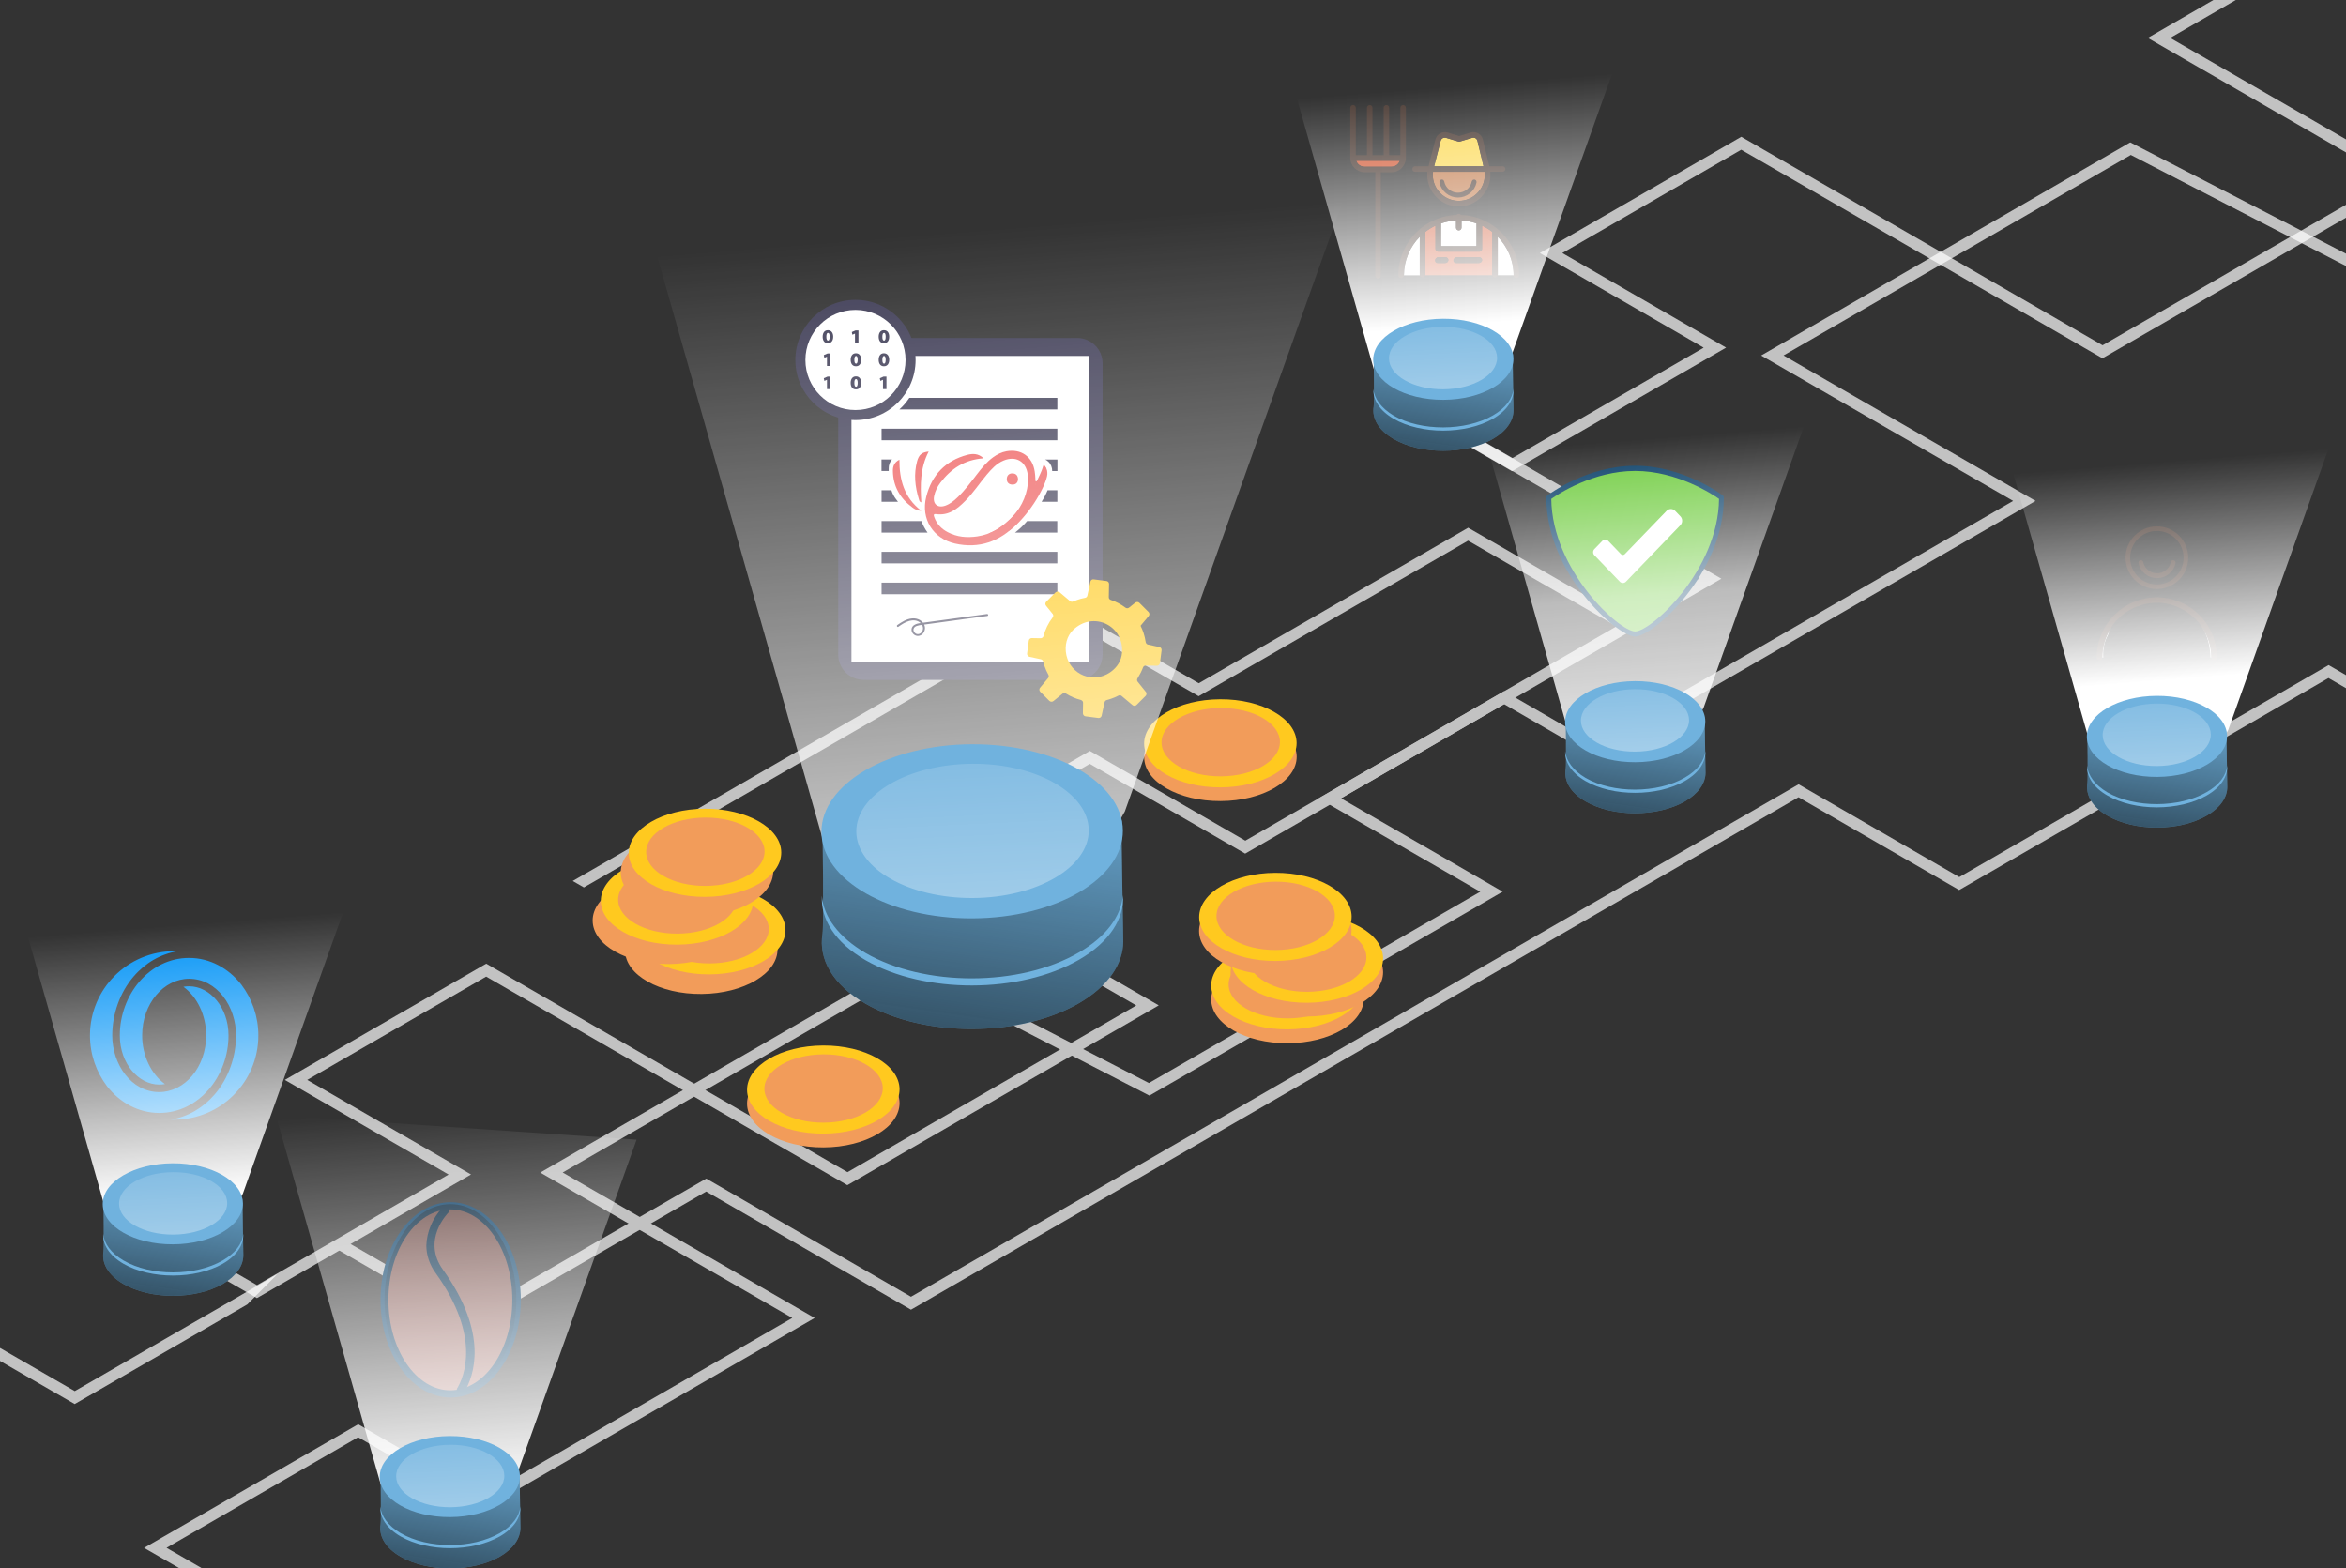 <?xml version="1.0" encoding="utf-8"?>
<!-- Generator: Adobe Illustrator 25.0.1, SVG Export Plug-In . SVG Version: 6.00 Build 0)  -->
<svg version="1.1" id="Layer_1" xmlns="http://www.w3.org/2000/svg" xmlns:xlink="http://www.w3.org/1999/xlink" x="0px" y="0px"
	 viewBox="0 0 331.71 221.755" enable-background="new 0 0 331.71 221.755" xml:space="preserve">
<rect x="0" y="0" width="331.71" height="221.755" fill="#333333" stroke="none"/>
<path opacity="0.7" fill="#FFFFFF" enable-background="new    " d="M34.962,184.447
	c1.389-1.4,2.809-2.829,4.257-4.285l-28.648,16.539l-28.96-16.71
	l-125.49,72.46l-22.71-13.12l-27.7,15.98l1.59,0.92l26.09-15.07
	l22.72,13.12l125.5-72.46l28.95,16.71L34.962,184.447z"/>
<polygon opacity="0.7" fill="#FFFFFF" enable-background="new    " points="18.235,246.853 43.535,232.243 
	20.375,218.873 50.645,201.393 64.505,209.393 62.915,210.313 50.635,203.223 
	23.545,218.863 46.705,232.243 18.225,248.683 -32.855,219.203 -73.685,242.773 
	-39.245,262.663 -67.125,278.763 -89.105,266.073 -153.245,303.113 -114.845,325.283 
	-116.435,326.203 -156.415,303.113 -89.085,264.243 -67.115,276.933 -42.415,262.663 
	-76.865,242.783 -32.835,217.363 "/>
<path opacity="0.7" fill="#FFFFFF" enable-background="new    " d="M362.538-2.429
	c-0.381,0.375-0.761,0.751-1.142,1.126l20.528,11.862l-46.85,27.05
	l-33.87-17.48l-52.19,30.14l35.63,20.56l-53.44,30.86l1.59,0.91
	l55.02-31.77l-35.63-20.57l49.1-28.35l33.86,17.48l49.95-28.84
	l-22.476-12.978C362.592-2.428,362.565-2.428,362.538-2.429z"/>
<polygon opacity="0.7" fill="#FFFFFF" enable-background="new    " points="246.2,21.171 220.9,35.781 
	244.06,49.151 213.79,66.631 199.93,58.631 201.52,57.711 213.8,64.801 
	240.89,49.161 217.73,35.781 246.21,19.341 297.29,48.821 338.12,25.251 
	303.68,5.361 331.56,-10.739 353.54,1.951 417.68,-35.089 379.28,-57.259 
	380.87,-58.179 420.85,-35.089 353.52,3.781 331.55,-8.909 306.85,5.361 
	341.3,25.241 297.27,50.661 "/>
<g opacity="0.7">
	<polygon fill="#FFFFFF" points="207.58,76.45 169.48,98.44 149.44,86.87 82.56,125.48 
		80.98,124.57 149.45,85.04 169.5,96.61 207.59,74.62 230.21,87.67 
		228.62,88.59 	"/>
	<polygon fill="#FFFFFF" points="68.74,138.09 43.44,152.7 66.6,166.07 36.33,183.55 
		22.47,175.55 24.06,174.63 36.34,181.72 63.43,166.08 40.27,152.7 
		68.75,136.26 119.83,165.74 160.66,142.17 126.22,122.28 154.1,106.18 
		176.08,118.87 240.22,81.83 201.82,59.66 203.41,58.74 243.39,81.83 
		176.06,120.7 154.09,108.01 129.39,122.28 163.84,142.16 119.81,167.58 	"/>
	<polygon fill="#FFFFFF" points="254.3,112.73 128.81,185.19 99.85,168.48 66.68,187.63 
		46.74,176.11 48.33,175.19 66.7,185.79 99.86,166.65 128.81,183.36 
		254.31,110.9 277.03,124.02 303.12,108.95 304.71,109.87 277.01,125.85 	"/>
	<polygon fill="#FFFFFF" points="58.58,217.22 112.02,186.36 76.39,165.8 128.58,135.66 
		162.45,153.14 209.3,126.09 186.44,112.88 212.68,97.73 230.99,108.3 
		229.39,109.23 212.67,99.57 189.61,112.88 212.47,126.08 162.52,154.92 
		128.66,137.44 79.56,165.79 115.19,186.36 60.17,218.13 	"/>
</g>
<g>
	<path fill="#FFFFFF" d="M297.38,92.69c-0.04-1.02,0.17-1.97,0.64-2.85
		c0.13-0.39,0.29-0.75,0.49-1.09c-0.8,1.22-1.27,2.67-1.27,4.23h0.15
		C297.39,92.87,297.39,92.78,297.38,92.69z"/>
	<path fill="#FFFFFF" d="M311.39,88.68c0.73,1.19,1.08,2.6,1.14,3.99
		c0,0.1,0,0.2,0,0.3h0.16C312.69,91.38,312.21,89.91,311.39,88.68z"/>
	<path fill="#FFFFFF" d="M302.72,85.59c0.16-0.05,0.33-0.1,0.5-0.14
		c-0.26,0.06-0.51,0.13-0.75,0.21v0.01
		C302.55,85.64,302.64,85.62,302.72,85.59z"/>
	<path fill="#4D3D36" d="M310.35,86.4c-0.02-0.03-0.05-0.05-0.08-0.07
		c-0.67-0.54-1.43-0.98-2.24-1.29c-0.02-0.01-0.04-0.02-0.07-0.03
		c-0.84-0.32-1.74-0.5-2.68-0.54c0-0.01-0.01-0.01-0.01-0.02
		c-0.2,0-0.41,0-0.61,0c0,0.01-0.01,0.01-0.01,0.02
		c-0.94,0.03-1.84,0.22-2.68,0.54c-0.02,0.01-0.05,0.01-0.07,0.03
		c-0.82,0.32-1.57,0.75-2.24,1.29c-0.03,0.02-0.06,0.04-0.08,0.07
		c-1.9,1.56-3.12,3.93-3.12,6.57c0,0.22,0.17,0.39,0.39,0.39
		s0.39-0.17,0.39-0.39c0-1.56,0.47-3.01,1.26-4.23
		c0.28-0.47,0.62-0.91,1.04-1.3c0.6-0.6,1.34-1.1,2.13-1.47l0,0
		l0,0c0.25-0.12,0.51-0.22,0.78-0.31v-0.01c0.25-0.08,0.5-0.15,0.76-0.21
		c0.55-0.13,1.11-0.2,1.66-0.2c0.01,0,0.01,0,0.02,0h0.01
		c0.03,0,0.06,0,0.09,0c0.02,0,0.03,0,0.05,0c0,0,0,0,0.01,0l0,0
		c0.01,0,0.01,0,0.02,0c0.05,0,0.1,0,0.15,0c0.09,0,0.18,0,0.26,0.01l0,0l0,0
		c0.06,0,0.12,0.01,0.18,0.01l0,0l0,0l0,0c0.11,0.01,0.22,0.02,0.33,0.04
		l0,0l0,0h0.01l0,0l0,0c0.04,0.01,0.08,0.01,0.12,0.02
		c0.06,0.01,0.12,0.02,0.17,0.03c0.01,0,0.02,0,0.04,0.01l0,0
		c0.01,0,0.02,0,0.03,0.01c0.65,0.12,1.27,0.32,1.86,0.61l0,0
		c0.51,0.24,0.99,0.54,1.43,0.88v0.01
		c0.23,0.18,0.46,0.36,0.68,0.57c0.41,0.38,0.76,0.81,1.04,1.28
		c0.81,1.22,1.29,2.69,1.29,4.26c0,0.22,0.17,0.39,0.39,0.39
		s0.39-0.17,0.39-0.39C313.47,90.32,312.25,87.96,310.35,86.4z"/>
	<path fill="#4D3D36" stroke="#4D3D36" stroke-width="0.5" stroke-miterlimit="10" d="M304.97,83.04
		c-2.31,0-4.18-1.87-4.18-4.18s1.87-4.18,4.18-4.18
		s4.18,1.87,4.18,4.18C309.15,81.16,307.28,83.03,304.97,83.04z
		 M304.97,74.83c-2.22,0-4.03,1.8-4.03,4.03s1.8,4.03,4.03,4.03
		c2.22,0,4.03-1.8,4.03-4.03l0,0C308.99,76.63,307.19,74.83,304.97,74.83z
		"/>
	<path fill="#4D3D36" stroke="#4D3D36" stroke-width="0.5" stroke-miterlimit="10" d="M304.99,81.5
		c-1.15,0-2.15-0.81-2.38-1.94c-0.01-0.05,0.02-0.1,0.08-0.11
		c0.05-0.01,0.1,0.02,0.11,0.08c0.25,1.21,1.43,1.99,2.64,1.74
		c0.88-0.18,1.56-0.86,1.74-1.74c0.01-0.05,0.06-0.09,0.11-0.08
		s0.09,0.06,0.08,0.11C307.14,80.68,306.15,81.5,304.99,81.5z"/>
</g>
<g>
	<g>
		<path fill="#FFFFFF" d="M200.75,33.48c-1.38,1.4-2.24,3.33-2.24,5.45h2.25
			C200.75,38.9,200.75,38.87,200.75,38.85V33.48L200.75,33.48z"/>
		<path fill="#FFFFFF" d="M211.78,38.84c0,0.03,0,0.06-0.01,0.08h2.25
			c0-2.12-0.86-4.04-2.24-5.45V38.84L211.78,38.84z"/>
		<path fill="#FFFFFF" d="M206.65,31.18v1.01c0,0.22-0.18,0.39-0.39,0.39
			s-0.39-0.18-0.39-0.39v-1.01c-0.74,0.04-1.45,0.18-2.12,0.41v3.22
			h5.02v-3.22C208.1,31.36,207.39,31.22,206.65,31.18z"/>
		<path fill="#D35B38" d="M211,32.79c-0.44-0.34-0.93-0.64-1.44-0.88v3.29
			c0,0.22-0.18,0.39-0.39,0.39h-5.81c-0.22,0-0.39-0.18-0.39-0.39
			v-3.29c-0.51,0.24-0.99,0.54-1.44,0.88v6.05
			c0,0.03,0,0.06-0.01,0.08h9.49c-0.01-0.03-0.01-0.06-0.01-0.08
			v-6.05H211z M204.4,37.16h-1.04c-0.22,0-0.39-0.18-0.39-0.39
			c0-0.22,0.18-0.39,0.39-0.39h1.04c0.22,0,0.39,0.18,0.39,0.39
			S204.62,37.16,204.4,37.16z M209.17,37.16h-3.2
			c-0.22,0-0.39-0.18-0.39-0.39c0-0.22,0.18-0.39,0.39-0.39h3.2
			c0.22,0,0.39,0.18,0.39,0.39S209.38,37.16,209.17,37.16z"/>
		<path fill="#C37C4D" d="M202.58,24.72c0,2.03,1.65,3.68,3.68,3.68
			s3.68-1.65,3.68-3.68c0-0.14-0.01-0.29-0.03-0.43h-7.31
			C202.59,24.44,202.58,24.58,202.58,24.72z"/>
		<path fill="#FCDB5A" d="M209.76,23.51l-0.86-3.59
			c-0.04-0.16-0.14-0.29-0.28-0.38c-0.14-0.08-0.3-0.1-0.46-0.05
			l-1.74,0.52c-0.07,0.02-0.15,0.02-0.22,0l-1.74-0.52
			c-0.16-0.05-0.33-0.03-0.47,0.05s-0.24,0.21-0.29,0.38l-0.92,3.59
			H209.76L209.76,23.51z"/>
		<path fill="#4D3D36" d="M211.67,32.33c-0.02-0.03-0.05-0.05-0.08-0.07
			c-0.68-0.54-1.43-0.98-2.25-1.3c-0.02-0.01-0.04-0.02-0.07-0.03
			c-0.84-0.32-1.75-0.51-2.69-0.54c-0.07-0.1-0.19-0.16-0.32-0.16
			s-0.25,0.06-0.32,0.16c-0.94,0.03-1.85,0.22-2.69,0.54
			c-0.02,0.01-0.05,0.02-0.07,0.03c-0.82,0.32-1.58,0.76-2.25,1.3
			c-0.03,0.02-0.06,0.04-0.08,0.07c-1.91,1.57-3.13,3.94-3.13,6.6
			c0,0.22,0.18,0.39,0.39,0.39s0.39-0.18,0.39-0.39
			c0-2.12,0.86-4.04,2.24-5.45v5.36c0,0.03,0,0.06,0.01,0.08
			c0.04,0.18,0.19,0.31,0.38,0.31s0.34-0.13,0.38-0.31
			c0.01-0.03,0.01-0.06,0.01-0.08v-6.06
			c0.44-0.34,0.93-0.64,1.44-0.88v3.29c0,0.22,0.18,0.39,0.39,0.39
			h5.81c0.22,0,0.39-0.18,0.39-0.39v-3.29
			c0.51,0.24,0.99,0.54,1.44,0.88v6.06c0,0.03,0,0.06,0.01,0.08
			c0.04,0.18,0.19,0.31,0.38,0.31s0.34-0.13,0.38-0.31
			c0.01-0.03,0.01-0.06,0.01-0.08v-5.36
			c1.38,1.4,2.24,3.33,2.24,5.45c0,0.22,0.18,0.39,0.39,0.39
			c0.22,0,0.39-0.18,0.39-0.39C214.8,36.27,213.58,33.89,211.67,32.33z
			 M203.75,34.81v-3.22c0.67-0.23,1.38-0.37,2.12-0.41v1.01
			c0,0.22,0.18,0.39,0.39,0.39s0.39-0.18,0.39-0.39v-1.01
			c0.74,0.04,1.45,0.18,2.12,0.41v3.22H203.75z"/>
		<path fill="#4D3D36" d="M200.07,24.29h1.75c-0.01,0.14-0.02,0.29-0.02,0.43
			c0,2.46,2,4.47,4.47,4.47c2.46,0,4.47-2,4.47-4.47
			c0-0.14-0.01-0.29-0.02-0.43h1.74c0.22,0,0.39-0.18,0.39-0.39
			c0-0.22-0.18-0.39-0.39-0.39h-1.88l-0.91-3.78
			c-0.09-0.37-0.32-0.68-0.65-0.87c-0.33-0.19-0.71-0.23-1.08-0.12
			l-1.62,0.49l-1.62-0.49c-0.37-0.11-0.75-0.07-1.08,0.12
			s-0.56,0.49-0.66,0.86l-0.97,3.79h-1.9
			c-0.22,0-0.39,0.18-0.39,0.39C199.68,24.12,199.85,24.29,200.07,24.29z
			 M203.99,19.54c0.14-0.08,0.31-0.1,0.47-0.05l1.74,0.52
			c0.07,0.02,0.15,0.02,0.22,0l1.74-0.52
			c0.16-0.05,0.32-0.03,0.46,0.05s0.24,0.21,0.28,0.38l0.86,3.59
			h-6.98l0.92-3.59C203.74,19.76,203.84,19.62,203.99,19.54z M209.95,24.72
			c0,2.03-1.65,3.68-3.68,3.68s-3.68-1.65-3.68-3.68
			c0-0.14,0.01-0.29,0.03-0.43h7.31
			C209.94,24.44,209.95,24.58,209.95,24.72z"/>
		<path fill="#4D3D36" d="M209.17,36.37h-3.2c-0.22,0-0.39,0.18-0.39,0.39
			c0,0.22,0.18,0.39,0.39,0.39h3.2c0.22,0,0.39-0.18,0.39-0.39
			S209.38,36.37,209.17,36.37z"/>
		<path fill="#4D3D36" d="M204.4,36.37h-1.04c-0.22,0-0.39,0.18-0.39,0.39
			c0,0.22,0.18,0.39,0.39,0.39h1.04c0.22,0,0.39-0.18,0.39-0.39
			S204.62,36.37,204.4,36.37z"/>
	</g>
	<path fill="#4D3D36" stroke="#4D3D36" stroke-width="0.5" stroke-miterlimit="10" d="M206.15,27.68
		C205,27.68,204,26.87,203.77,25.74c-0.01-0.05,0.02-0.1,0.08-0.11
		s0.1,0.02,0.11,0.08c0.25,1.21,1.43,1.99,2.64,1.74
		c0.88-0.18,1.56-0.86,1.74-1.74c0.01-0.05,0.06-0.09,0.11-0.08
		c0.05,0.01,0.09,0.06,0.08,0.11
		C208.3,26.87,207.3,27.68,206.15,27.68z"/>
</g>
<path fill="#FFFFFF" d="M148.04,73.74c0,0.01,0,0.02,0,0.03h0.75
	c0-0.71-0.29-1.35-0.75-1.82V73.74L148.04,73.74z"/>
<path fill="none" d="M152.41,73.59"/>
<path fill="none" d="M154.51,79.93"/>
<path fill="#3F3D56" d="M122.1,47.79c-1.97,0-3.57,1.6-3.58,3.58v41.19
	c0,1.97,1.6,3.57,3.58,3.58h30.22c1.97,0,3.57-1.6,3.58-3.58V51.37
	c0-1.97-1.6-3.57-3.58-3.58H122.1z"/>
<rect x="120.39" y="50.33" fill="#FFFFFF" width="33.65" height="43.27"/>
<path fill="#3F3D56" d="M128.57,56.26c-0.39,0.6-0.86,1.15-1.4,1.63H149.5v-1.63
	H128.57z"/>
<rect x="124.65" y="60.62" fill="#3F3D56" width="24.85" height="1.63"/>
<path fill="#3F3D56" d="M125.66,66.28c-0.02-0.48,0.14-0.98,0.48-1.31h-1.5v1.63
	h1.02C125.66,66.49,125.66,66.39,125.66,66.28z"/>
<path fill="#3F3D56" d="M147.76,64.97c0.19,0.08,0.35,0.19,0.48,0.33
	c0.36,0.33,0.54,0.82,0.53,1.31h0.74v-1.63h-1.75V64.97z"/>
<path fill="#3F3D56" d="M126.04,69.32h-1.39v1.63h2.32
	c-0.09-0.1-0.16-0.21-0.24-0.32
	C126.42,70.24,126.19,69.8,126.04,69.32z"/>
<path fill="#3F3D56" d="M148.12,69.32c-0.23,0.57-0.52,1.12-0.85,1.63h2.23
	v-1.63H148.12z"/>
<path fill="#3F3D56" d="M130.28,73.68h-5.63v1.63h6.5
	C130.79,74.81,130.5,74.26,130.28,73.68z"/>
<path fill="#3F3D56" d="M145.23,73.68c-0.51,0.6-1.09,1.14-1.71,1.63h5.97
	v-1.63H145.23z"/>
<rect x="124.65" y="78.03" fill="#3F3D56" width="24.85" height="1.63"/>
<path fill="#3F3D56" d="M149.5,83.91v-1.52h-24.85v1.63h24.72
	C149.41,83.98,149.46,83.94,149.5,83.91z"/>
<path fill="#3F3D56" d="M127.01,88.63C127.5,88.29,128,87.95,128.59,87.79
	c0.53-0.14,1.14-0.1,1.56,0.29c0.34,0.31,0.48,0.8,0.23,1.21
	c-0.11,0.19-0.29,0.33-0.51,0.37c-0.21,0.03-0.42-0.05-0.55-0.22
	c-0.13-0.15-0.21-0.36-0.14-0.55C129.25,88.69,129.45,88.56,129.64,88.5
	c0.23-0.07,0.46-0.12,0.69-0.14l0.96-0.13l3.94-0.54l4.39-0.6
	c0.07-0.02,0.11-0.09,0.1-0.17c-0.02-0.07-0.1-0.11-0.17-0.1
	l-8.73,1.19c-0.32,0.04-0.64,0.07-0.95,0.14
	c-0.25,0.04-0.48,0.14-0.68,0.28c-0.42,0.33-0.39,0.92,0,1.26
	c0.39,0.35,0.95,0.29,1.3-0.1c0.36-0.4,0.39-1,0.09-1.44
	c-0.37-0.56-1.05-0.78-1.7-0.7c-0.75,0.09-1.39,0.51-2,0.93
	C126.73,88.49,126.87,88.72,127.01,88.63L127.01,88.63z"/>
<path fill="#FFC300" d="M149.22,83.786l-1.252,1.263l-0.034,0.034
	c-0.156,0.156-0.168,0.391-0.034,0.559l0.927,1.151
	c0.011,0.022,0.034,0.034,0.045,0.056c0.078,0.145,0.067,0.324-0.034,0.458
	c-0.603,0.782-1.039,1.676-1.296,2.626c-0.011,0.034-0.022,0.078-0.045,0.112
	c-0.078,0.123-0.223,0.201-0.369,0.201l-1.24-0.022
	c-0.156,0-0.313,0.089-0.38,0.223c-0.022,0.045-0.034,0.089-0.045,0.145
	l-0.235,1.799c-0.034,0.223,0.123,0.436,0.335,0.48l1.609,0.346
	c0.156,0.034,0.279,0.156,0.324,0.313c0.056,0.223,0.123,0.447,0.201,0.682
	c0.145,0.413,0.324,0.816,0.536,1.196l0,0c0.089,0.156,0.067,0.346-0.045,0.48
	l-1.073,1.285l-0.056,0.067c-0.145,0.168-0.134,0.413,0.022,0.57l1.285,1.285
	c0.156,0.156,0.402,0.168,0.581,0.034l1.285-1.039
	c0.145-0.112,0.346-0.123,0.492-0.022c0.648,0.413,1.352,0.715,2.101,0.905
	c0.19,0.056,0.324,0.223,0.313,0.413l-0.022,1.464
	c0,0.223,0.156,0.413,0.38,0.436l1.81,0.235
	c0.212,0.022,0.413-0.112,0.458-0.324l0.413-1.888
	c0.034-0.156,0.156-0.291,0.313-0.324c0.201-0.045,0.391-0.112,0.592-0.179
	c0.358-0.123,0.715-0.268,1.05-0.447c0.145-0.078,0.335-0.067,0.458,0.045
	l1.542,1.296c0.168,0.145,0.413,0.134,0.57-0.022l1.285-1.285
	c0.134-0.134,0.156-0.346,0.067-0.514c-0.011-0.011-0.022-0.034-0.034-0.045
	l-1.151-1.43c-0.112-0.134-0.123-0.313-0.045-0.458
	c0.011-0.011,0.011-0.022,0.022-0.034c0.022-0.034,0.045-0.067,0.067-0.112
	c0.279-0.447,0.514-0.916,0.704-1.419c0.056-0.168,0.223-0.279,0.402-0.268
	l1.553,0.022c0.223,0,0.402-0.156,0.436-0.38l0.056-0.402l0.179-1.397
	c0.034-0.223-0.112-0.425-0.335-0.469l-1.587-0.346
	c-0.168-0.034-0.291-0.179-0.324-0.346c-0.067-0.458-0.179-0.916-0.324-1.352
	c-0.112-0.324-0.246-0.648-0.402-0.961l0.223-0.268l0.927-1.106
	c0.112-0.134,0.134-0.324,0.045-0.48c-0.022-0.034-0.045-0.056-0.067-0.089
	l-1.296-1.296c-0.156-0.156-0.402-0.156-0.57-0.034l-0.883,0.704
	c-0.145,0.123-0.369,0.123-0.514,0.011c-0.626-0.469-1.33-0.849-2.078-1.095
	c-0.179-0.056-0.291-0.223-0.279-0.402l0.034-1.855
	c0-0.212-0.145-0.38-0.358-0.413l-1.821-0.235
	c-0.212-0.034-0.413,0.112-0.458,0.324l-0.425,1.967
	c-0.034,0.168-0.168,0.302-0.346,0.324c-0.369,0.067-0.738,0.156-1.095,0.291
	c-0.19,0.067-0.391,0.145-0.581,0.223c-0.145,0.067-0.313,0.045-0.436-0.067
	l-1.475-1.24C149.622,83.619,149.376,83.63,149.22,83.786L149.22,83.786z
	 M150.784,92.659c-0.313-1.43,0.101-2.738,0.905-3.542
	c2.85-2.816,7.319-0.682,6.951,3.252c-0.101,1.006-0.615,1.967-1.665,2.693
	C154.55,96.726,151.399,95.397,150.784,92.659z"/>
<g>
	<circle fill="#3F3D56" cx="120.96" cy="50.9" r="8.5"/>
	<circle fill="#FFFFFF" cx="120.96" cy="50.9" r="7.08"/>
	<g>
		<g>
			<path fill="#3F3D56" d="M117.81,47.61c0,0.48-0.21,0.92-0.75,0.92
				c-0.53,0-0.74-0.43-0.74-0.92c0-0.48,0.21-0.92,0.74-0.92
				S117.81,47.13,117.81,47.61z M116.84,47.61c0,0.38,0.09,0.55,0.24,0.55
				c0.14,0,0.23-0.17,0.23-0.55c0-0.37-0.09-0.54-0.23-0.54
				C116.93,47.06,116.84,47.23,116.84,47.61z"/>
			<path fill="#3F3D56" d="M120.89,47.17L120.89,47.17l-0.37,0.16l-0.08-0.38
				l0.53-0.23h0.41v1.77h-0.49V47.17z"/>
			<path fill="#3F3D56" d="M125.73,47.61c0,0.48-0.21,0.92-0.75,0.92
				c-0.53,0-0.74-0.43-0.74-0.92c0-0.48,0.21-0.92,0.74-0.92
				C125.52,46.69,125.73,47.13,125.73,47.61z M124.76,47.61
				c0,0.38,0.09,0.55,0.24,0.55c0.14,0,0.23-0.17,0.23-0.55
				c0-0.37-0.09-0.54-0.23-0.54S124.76,47.23,124.76,47.61z"/>
			<path fill="#3F3D56" d="M116.93,50.43L116.93,50.43l-0.37,0.16l-0.08-0.38
				l0.53-0.23h0.41v1.77h-0.49V50.43z"/>
			<path fill="#3F3D56" d="M121.77,50.87c0,0.48-0.21,0.92-0.75,0.92
				c-0.53,0-0.74-0.43-0.74-0.92c0-0.48,0.21-0.92,0.74-0.92
				S121.77,50.39,121.77,50.87z M120.8,50.87c0,0.38,0.09,0.55,0.24,0.55
				c0.14,0,0.23-0.17,0.23-0.55c0-0.37-0.09-0.54-0.23-0.54
				C120.89,50.33,120.8,50.5,120.8,50.87z"/>
			<path fill="#3F3D56" d="M125.73,50.87c0,0.48-0.21,0.92-0.75,0.92
				c-0.53,0-0.74-0.43-0.74-0.92c0-0.48,0.21-0.92,0.74-0.92
				C125.52,49.96,125.73,50.39,125.73,50.87z M124.76,50.87
				c0,0.38,0.09,0.55,0.24,0.55c0.14,0,0.23-0.17,0.23-0.55
				c0-0.37-0.09-0.54-0.23-0.54S124.76,50.5,124.76,50.87z"/>
			<path fill="#3F3D56" d="M116.93,53.7L116.93,53.7l-0.37,0.16l-0.08-0.38
				l0.53-0.23h0.41v1.77h-0.49V53.7z"/>
			<path fill="#3F3D56" d="M121.77,54.14c0,0.48-0.21,0.92-0.75,0.92
				c-0.53,0-0.74-0.43-0.74-0.92c0-0.48,0.21-0.92,0.74-0.92
				S121.77,53.65,121.77,54.14z M120.8,54.14c0,0.38,0.09,0.55,0.24,0.55
				c0.14,0,0.23-0.17,0.23-0.55c0-0.37-0.09-0.54-0.23-0.54
				C120.89,53.59,120.8,53.76,120.8,54.14z"/>
			<path fill="#3F3D56" d="M124.85,53.7L124.85,53.7l-0.37,0.16l-0.08-0.38
				l0.53-0.23h0.41v1.77h-0.49V53.7z"/>
		</g>
	</g>
</g>
<g id="g846" transform="translate(-808.569,-436.712)">
	<path id="path826" fill="#EE5B5B" d="M947.64,501.52c-2.7,0.19-4.62,1.48-6.12,3.46
		c-0.42,0.56-0.73,1.18-0.87,1.87c-0.23,1.11,0.48,1.74,1.56,1.37
		c0.69-0.24,1.25-0.7,1.77-1.2c1.02-0.98,1.86-2.12,2.72-3.24
		c0.68-0.89,1.38-1.75,2.29-2.41c0.57-0.41,1.18-0.72,1.88-0.85
		c2.08-0.37,3.69,0.76,4,2.86c0.44,2.92-0.59,5.39-2.56,7.44
		c-2.38,2.46-5.3,3.52-8.71,2.75c-3.11-0.7-4.85-3.51-4.07-6.6
		c0.77-3.08,2.71-5.12,5.81-5.94
		C946.09,500.84,946.89,500.8,947.64,501.52L947.64,501.52z M953.94,504.38
		c-0.01-0.1-0.03-0.35-0.06-0.59c-0.25-1.85-1.69-2.67-3.42-1.95
		c-0.99,0.41-1.69,1.19-2.37,1.99c-1.04,1.23-1.92,2.59-3.06,3.73
		c-1.12,1.13-2.34,2.09-4.09,1.85c-0.44-0.06-0.35,0.18-0.26,0.45
		c0.35,0.96,1.01,1.64,1.89,2.1c1.32,0.7,2.72,0.81,4.18,0.6
		C950.62,512,953.95,508.31,953.94,504.38L953.94,504.38z"/>
	<path id="path828" fill="#EE5B5B" d="M938.83,508.93c-0.57,0.01-0.93-0.23-1.26-0.47
		c-1.74-1.28-2.72-2.98-2.75-5.17c-0.01-0.63,0.19-1.21,0.92-1.58
		C935.73,504.58,936.42,507.08,938.83,508.93L938.83,508.93z"/>
	<path id="path830" fill="#EE5B5B" d="M939.88,500.56c-1.21,2.32-1.2,4.73-1.04,7.18
		c-0.29-0.06-0.29-0.29-0.35-0.46c-0.55-1.76-0.73-3.54-0.25-5.34
		C938.5,501,938.92,500.66,939.88,500.56z"/>
	<path id="path832" fill="#EE5B5B" d="M952.51,504.52c-0.05,0.46-0.33,0.73-0.83,0.71
		c-0.5-0.02-0.78-0.34-0.76-0.82s0.34-0.79,0.83-0.76
		C952.23,503.67,952.51,503.97,952.51,504.52z"/>
	<path id="path834" fill="#EE5B5B" d="M955.19,506c0.35-0.74,0.88-2.35,0.93-3.55
		c0.24,0.12,0.69,0.77,0.49,1.62c-0.43,1.84-2.64,5.68-5.4,7.73
		C951.62,510.93,954.78,507.63,955.19,506L955.19,506z"/>
	<path id="path836" fill="#EE5B5B" d="M955.57,506.18c0.5-1.14,1.56-2.84,0.55-3.74
		c0,0-0.05,0.27-0.27,0.81c-0.27,0.65-2.89,7.04-7.48,8.89
		C949.46,512.96,954.76,507.67,955.57,506.18L955.57,506.18z"/>
	<path id="path838" fill="#EE5B5B" d="M947.96,509.86"/>
	<path id="path840" fill="#EE5B5B" d="M947.96,509.22"/>
	<path id="path842" fill="#EE5B5B" d="M955.08,504.6"/>
	<path id="path844" fill="#EE5B5B" d="M954.97,504.66c0.06,0.28,0.23,0.02,0.23,0.02
		s-0.01,0.53-0.15,0.55c-0.06,0.01-0.12-0.06-0.13-0.17
		C954.9,504.86,954.95,504.57,954.97,504.66z"/>
</g>
<path fill-rule="evenodd" clip-rule="evenodd" fill="#0092F6" d="M34.12,139.22
	c-1.8-2.31-4.45-3.77-7.38-3.77c-5.66,0-9.8,5.26-9.8,10.96
	c0,3.97,2.64,6.95,5.57,6.95c0.27,0,0.55-0.02,0.81-0.07
	c-1.96-1.43-3.22-4.04-3.22-6.87c0-4.51,3.05-8.02,6.64-8.02
	c3.92,0,6.64,3.89,6.64,8.02c-0.01,3.05-1.1,6.08-3.01,8.31
	c-1.67,1.95-3.83,3.19-6.21,3.58c0,0,0.2,0.01,0.46,0.01
	c6.58,0,11.91-5.33,11.91-11.91C36.53,143.71,35.63,141.22,34.12,139.22z
	 M32.31,146.41c0-3.97-2.64-6.95-5.57-6.95
	c-0.27,0-0.55,0.02-0.81,0.07c1.96,1.43,3.22,4.04,3.22,6.87
	c0,4.51-3.05,8.02-6.64,8.02c-3.92,0-6.64-3.89-6.64-8.02
	c0.01-3.05,1.1-6.08,3.01-8.31c1.67-1.95,3.83-3.19,6.21-3.58
	c0,0-0.2-0.01-0.46-0.01c-6.58,0-11.91,5.33-11.91,11.91
	c0,2.7,0.9,5.19,2.42,7.19c1.8,2.31,4.45,3.77,7.38,3.77
	C28.17,157.37,32.31,152.11,32.31,146.41z"/>
<ellipse transform="matrix(1 -0.005 0.005 1 -0.761 0.987)" fill="#F29C5A" cx="182.093" cy="141.203" rx="10.78" ry="6.23"/>
<ellipse transform="matrix(1 -0.005 0.005 1 -0.751 0.987)" fill="#FFC91F" cx="182.093" cy="139.243" rx="10.78" ry="6.23"/>
<ellipse transform="matrix(1 -0.005 0.005 1 -0.75 0.988)" fill="#F29C5A" cx="182.143" cy="139.093" rx="8.37" ry="4.83"/>
<ellipse transform="matrix(1 -0.005 0.005 1 -0.741 1.002)" fill="#F29C5A" cx="184.833" cy="137.433" rx="10.78" ry="6.23"/>
<ellipse transform="matrix(1 -0.005 0.005 1 -0.73 1.002)" fill="#FFC91F" cx="184.833" cy="135.483" rx="10.78" ry="6.23"/>
<ellipse transform="matrix(1 -0.005 0.005 1 -0.729 1.002)" fill="#F29C5A" cx="184.883" cy="135.333" rx="8.37" ry="4.83"/>
<ellipse transform="matrix(1 -0.005 0.005 1 -0.709 0.978)" fill="#F29C5A" cx="180.373" cy="131.523" rx="10.78" ry="6.23"/>
<ellipse transform="matrix(1 -0.005 0.005 1 -0.698 0.978)" fill="#FFC91F" cx="180.383" cy="129.573" rx="10.78" ry="6.23"/>
<ellipse transform="matrix(1 -0.005 0.005 1 -0.698 0.978)" fill="#F29C5A" cx="180.423" cy="129.423" rx="8.37" ry="4.83"/>
<ellipse transform="matrix(1 -0.01 0.01 1 -1.338 0.998)" fill="#F29C5A" cx="99.153" cy="134.311" rx="10.779" ry="6.23"/>
<ellipse transform="matrix(1 -0.005 0.005 1 -0.71 0.545)" fill="#FFC91F" cx="100.332" cy="131.503" rx="10.78" ry="6.23"/>
<ellipse transform="matrix(1 -0.005 0.005 1 -0.709 0.545)" fill="#F29C5A" cx="100.382" cy="131.353" rx="8.37" ry="4.83"/>
<ellipse transform="matrix(1 -0.01 0.01 1 -1.296 0.952)" fill="#F29C5A" cx="94.573" cy="130.081" rx="10.779" ry="6.23"/>
<ellipse transform="matrix(1 -0.005 0.005 1 -0.687 0.52)" fill="#FFC91F" cx="95.782" cy="127.303" rx="10.78" ry="6.23"/>
<ellipse transform="matrix(1 -0.005 0.005 1 -0.686 0.52)" fill="#F29C5A" cx="95.822" cy="127.143" rx="8.37" ry="4.83"/>
<ellipse transform="matrix(1 -0.01 0.01 1 -1.228 0.992)" fill="#F29C5A" cx="98.543" cy="123.291" rx="10.779" ry="6.23"/>
<ellipse transform="matrix(1 -0.005 0.005 1 -0.651 0.541)" fill="#FFC91F" cx="99.732" cy="120.543" rx="10.78" ry="6.23"/>
<ellipse transform="matrix(1 -0.005 0.005 1 -0.65 0.542)" fill="#F29C5A" cx="99.782" cy="120.393" rx="8.37" ry="4.83"/>
<ellipse transform="matrix(1 -0.005 0.005 1 -0.576 0.935)" fill="#F29C5A" cx="172.603" cy="106.972" rx="10.78" ry="6.23"/>
<ellipse transform="matrix(1 -0.005 0.005 1 -0.566 0.935)" fill="#FFC91F" cx="172.593" cy="105.032" rx="10.78" ry="6.23"/>
<ellipse transform="matrix(1 -0.005 0.005 1 -0.565 0.936)" fill="#F29C5A" cx="172.643" cy="104.872" rx="8.37" ry="4.83"/>
<linearGradient id="SVGID_1_" gradientUnits="userSpaceOnUse" x1="-3171.556" y1="-1140.789" x2="-3185.886" y2="-1321.805" gradientTransform="matrix(-0.699 0 0 -0.699 -2076.193 -765.103)">
	<stop  offset="0" style="stop-color:#FFFFFF;stop-opacity:0"/>
	<stop  offset="0.95" style="stop-color:#FFFFFF"/>
</linearGradient>
<path fill="url(#SVGID_1_)" d="M116.896,120.666L84.126,5.226l111.35,7.49l-36.43,102.02
	C145.146,140.586,116.896,120.666,116.896,120.666z"/>
<ellipse transform="matrix(1 -0.005 0.005 1 -0.842 0.632)" fill="#F29C5A" cx="116.472" cy="155.963" rx="10.78" ry="6.23"/>
<ellipse transform="matrix(1 -0.005 0.005 1 -0.832 0.632)" fill="#FFC91F" cx="116.472" cy="154.013" rx="10.78" ry="6.23"/>
<ellipse transform="matrix(1 -0.005 0.005 1 -0.831 0.633)" fill="#F29C5A" cx="116.512" cy="153.863" rx="8.37" ry="4.83"/>
<linearGradient id="SVGID_2_" gradientUnits="userSpaceOnUse" x1="-3006.652" y1="-1281.673" x2="-3013.212" y2="-1364.589" gradientTransform="matrix(-0.699 0 0 -0.699 -2076.193 -765.103)">
	<stop  offset="0" style="stop-color:#FFFFFF;stop-opacity:0"/>
	<stop  offset="0.66" style="stop-color:#FFFFFF"/>
</linearGradient>
<path fill="url(#SVGID_2_)" d="M15.05,171.49L0,118.58l51,3.47l-16.66,46.73
	C27.98,180.62,15.05,171.49,15.05,171.49z"/>
<linearGradient id="SVGID_3_" gradientUnits="userSpaceOnUse" x1="-3408.062" y1="-1187.959" x2="-3414.622" y2="-1270.876" gradientTransform="matrix(-0.699 0 0 -0.699 -2076.193 -765.103)">
	<stop  offset="0" style="stop-color:#FFFFFF;stop-opacity:0"/>
	<stop  offset="0.53" style="stop-color:#FFFFFF"/>
</linearGradient>
<path fill="url(#SVGID_3_)" d="M295.75,105.95l-15.05-52.91l51.01,3.47l-16.66,46.72
	C308.68,115.08,295.75,105.95,295.75,105.95z"/>
<g>
	<path fill="#70CC40" d="M243.41,70.37c0,10.66-9.87,19.3-12.21,19.3
		s-12.21-8.64-12.21-19.3c0,0,5.47-4.14,12.21-4.14
		C237.94,66.23,243.41,70.37,243.41,70.37z"/>
	<path fill="#093F68" d="M231.2,90.01c-2.46,0-12.56-8.83-12.56-19.66
		c0-0.11,0.05-0.22,0.14-0.29c0.23-0.17,5.63-4.2,12.41-4.2
		s12.19,4.04,12.41,4.2c0.09,0.07,0.14,0.18,0.14,0.29
		C243.76,81.18,233.65,90.01,231.2,90.01z M219.34,70.54
		c0.12,10.12,9.63,18.75,11.86,18.75c2.24,0,11.76-8.63,11.86-18.75
		c-0.9-0.63-5.91-3.95-11.86-3.95
		C225.25,66.59,220.24,69.9,219.34,70.54L219.34,70.54z"/>
	<path fill="#FFFFFF" d="M229.03,82.25l-3.6-3.74c-0.23-0.24-0.23-0.62,0-0.86
		l1.13-1.17c0.23-0.24,0.6-0.24,0.83,0l1.81,1.88
		c0.15,0.15,0.38,0.15,0.53,0l0,0l5.92-6.13
		c0.33-0.34,0.87-0.34,1.2,0l0,0l0.75,0.78
		c0.33,0.34,0.33,0.9,0.01,1.24c0,0,0,0-0.01,0.01l-7.69,7.98
		C229.67,82.5,229.28,82.5,229.03,82.25z"/>
</g>
<g>
	<ellipse fill="#AD7972" cx="63.69" cy="183.8" rx="9.32" ry="13.53"/>
	<path fill="#093F68" d="M53.8,183.8c0-7.62,4.44-13.81,9.92-13.81
		s9.92,6.2,9.92,13.81s-4.44,13.81-9.92,13.81
		S53.8,191.43,53.8,183.8z M72.44,183.8c0-7.05-3.92-12.79-8.76-12.79
		c-4.84,0-8.76,5.74-8.76,12.79s3.92,12.79,8.76,12.79
		C68.52,196.59,72.44,190.86,72.44,183.8L72.44,183.8z"/>
	<path fill="#093F68" d="M60.28,176.12c0.07-1.96,0.87-3.85,2.28-5.37
		c0.21-0.21,0.58-0.23,0.82-0.05s0.27,0.5,0.06,0.72
		c-0.16,0.16-3.83,3.91-0.82,8.1c6.58,9.15,4.34,15.11,3.07,17.24
		c-0.15,0.25-0.5,0.35-0.79,0.22c-0.29-0.13-0.4-0.44-0.25-0.69l0,0
		c0.92-1.53,3.42-7.26-3.02-16.23
		C60.76,178.88,60.29,177.51,60.28,176.12z"/>
	
		<linearGradient id="SVGID_4_" gradientUnits="userSpaceOnUse" x1="-2845.095" y1="1072.79" x2="-2845.095" y2="1007.244" gradientTransform="matrix(-1 0 0 1 -2781.405 -875.46)">
		<stop  offset="0" style="stop-color:#010101;stop-opacity:0"/>
		<stop  offset="1" style="stop-color:#010101"/>
	</linearGradient>
	<ellipse fill="url(#SVGID_4_)" cx="63.69" cy="183.8" rx="9.32" ry="13.53"/>
</g>
<linearGradient id="SVGID_5_" gradientUnits="userSpaceOnUse" x1="-3301.991" y1="-1183.467" x2="-3308.551" y2="-1266.383" gradientTransform="matrix(-0.699 0 0 -0.699 -2076.193 -765.103)">
	<stop  offset="0" style="stop-color:#FFFFFF;stop-opacity:0"/>
	<stop  offset="0.38" style="stop-color:#FFFFFF;stop-opacity:0.67"/>
	<stop  offset="0.95" style="stop-color:#FFFFFF"/>
</linearGradient>
<path fill="url(#SVGID_5_)" d="M221.55,102.78l-15.02-52.88l51,3.47l-16.66,46.72
	C234.51,111.94,221.55,102.78,221.55,102.78z"/>
<g>
	
		<linearGradient id="SVGID_6_" gradientUnits="userSpaceOnUse" x1="-3060.904" y1="-1318.299" x2="-3067.463" y2="-1401.226" gradientTransform="matrix(-0.699 0 0 -0.699 -2076.193 -765.103)">
		<stop  offset="0" style="stop-color:#FFFFFF;stop-opacity:0"/>
		<stop  offset="0.95" style="stop-color:#FFFFFF"/>
	</linearGradient>
	<path fill="url(#SVGID_6_)" d="M54.02,210.56l-15.02-52.88l51.01,3.47l-16.69,46.71
		C66.96,219.7,54.02,210.56,54.02,210.56z"/>
</g>
<path fill="#D35B38" d="M196.75,23.57c0.55,0,1.01-0.36,1.18-0.85H191.75
	c0.16,0.49,0.63,0.85,1.18,0.85H196.75z"/>
<path fill="#4D3D36" d="M198.78,22.33v-7.09c0-0.22-0.18-0.39-0.39-0.39
	c-0.22,0-0.39,0.18-0.39,0.39v6.7h-1.58v-6.7
	c0-0.22-0.18-0.39-0.39-0.39s-0.39,0.18-0.39,0.39v6.7h-1.58v-6.7
	c0-0.22-0.18-0.39-0.39-0.39s-0.39,0.18-0.39,0.39v6.7h-1.58v-6.7
	c0-0.22-0.18-0.39-0.39-0.39c-0.22,0-0.39,0.18-0.39,0.39v7.09
	c0,1.12,0.91,2.02,2.02,2.02h1.52V38.99c0,0.22,0.18,0.39,0.39,0.39
	s0.39-0.18,0.39-0.39V24.36h1.52
	C197.87,24.36,198.78,23.45,198.78,22.33z M191.75,22.73h6.18
	c-0.16,0.49-0.63,0.85-1.18,0.85h-3.83
	C192.38,23.57,191.91,23.22,191.75,22.73z"/>
<path fill="#4D3D36" d="M209.08,36.44h-3.2c-0.22,0-0.39,0.18-0.39,0.39
	c0,0.22,0.18,0.39,0.39,0.39h3.2c0.22,0,0.39-0.18,0.39-0.39
	C209.48,36.62,209.3,36.44,209.08,36.44z"/>
<path fill="#4D3D36" d="M204.32,36.44h-1.04c-0.22,0-0.39,0.18-0.39,0.39
	c0,0.22,0.18,0.39,0.39,0.39h1.04c0.22,0,0.39-0.18,0.39-0.39
	S204.54,36.44,204.32,36.44z"/>
<linearGradient id="SVGID_7_" gradientUnits="userSpaceOnUse" x1="-3263.23" y1="-1112.106" x2="-3269.79" y2="-1195.032" gradientTransform="matrix(-0.699 0 0 -0.699 -2076.193 -765.103)">
	<stop  offset="0" style="stop-color:#FFFFFF;stop-opacity:0"/>
	<stop  offset="0.58" style="stop-color:#FFFFFF"/>
</linearGradient>
<path fill="url(#SVGID_7_)" d="M194.44,52.88L179.42,0l51.01,3.47l-16.69,46.73
	C207.38,62.03,194.44,52.88,194.44,52.88z"/>
<path opacity="0.7" fill="#FFFFFF" enable-background="new    " d="M468.982,31.195l-30.27,17.48
	l23.16,13.37l-25.3,14.61L385.502,47.165l-44.03,25.42l34.45,19.88
	l-24.7,14.27L329.252,94.045l-25.492,14.717
	c0.412,0.426,0.793,0.821,1.131,1.17l24.341-14.057l21.98,12.69l27.88-16.1
	l-34.44-19.89l40.83-23.57l51.08,29.48l28.48-16.44L441.882,48.665
	l27.09-15.64l12.28,7.09l1.59-0.92L468.982,31.195z"/>
<g>
	<g>
		<path fill="#70B2DE" d="M14.635,176.971c0.09-0.54,0-7.04,0-7.04
			c0.49-0.7,1.89,4.1,2.87,3.54c3.89-2.21,10.16-2.23,14.02,0
			c1.2,0.69,2.97-2.99,2.78-3.96c-0.05-0.26,0.1,7.45,0.1,8
			c-0.01,1.46-0.99,2.93-2.92,4.05c-3.89,2.21-10.16,2.23-14.02,0
			C15.295,180.311,14.345,178.621,14.635,176.971z"/>
		
			<linearGradient id="SVGID_8_" gradientUnits="userSpaceOnUse" x1="-3005.946" y1="-1329.216" x2="-2998.215" y2="-1383.283" gradientTransform="matrix(-0.699 0 0 -0.699 -2076.193 -765.103)">
			<stop  offset="0" style="stop-color:#010101;stop-opacity:0"/>
			<stop  offset="0.95" style="stop-color:#010101"/>
		</linearGradient>
		<path fill="url(#SVGID_8_)" d="M14.635,176.971c0.09-0.54,0-7.04,0-7.04
			c0.49-0.7,1.89,4.1,2.87,3.54c3.89-2.21,10.16-2.23,14.02,0
			c1.2,0.69,2.97-2.99,2.78-3.96c-0.05-0.26,0.1,7.45,0.1,8
			c-0.01,1.46-0.99,2.93-2.92,4.05c-3.89,2.21-10.16,2.23-14.02,0
			C15.295,180.311,14.345,178.621,14.635,176.971z"/>
		
			<ellipse transform="matrix(1 -0.005 0.005 1 -0.921 0.135)" fill="#70B2DE" cx="24.506" cy="170.205" rx="9.91" ry="5.73"/>
		<path fill="#70B2DE" d="M17.465,178.231c3.86,2.26,10.13,2.24,14.02,0
			c1.81-1.04,2.78-2.39,2.91-3.78c0.09,1.54-0.88,3.08-2.91,4.25
			c-3.89,2.21-10.16,2.22-14.02,0c-2.01-1.17-2.96-2.71-2.87-4.23
			C14.725,175.841,15.675,177.181,17.465,178.231z"/>
	</g>
	
		<linearGradient id="SVGID_9_" gradientUnits="userSpaceOnUse" x1="-3003.199" y1="-1321.487" x2="-3006.603" y2="-1394.182" gradientTransform="matrix(-0.699 0 0 -0.699 -2076.179 -765.098)">
		<stop  offset="0" style="stop-color:#FFFFFF;stop-opacity:0"/>
		<stop  offset="0.95" style="stop-color:#FFFFFF"/>
	</linearGradient>
	<path fill="url(#SVGID_9_)" d="M24.505,174.571c-4.22,0.02-7.65-1.93-7.67-4.37
		c-0.01-2.44,3.4-4.43,7.62-4.46s7.65,1.93,7.67,4.37
		C32.135,172.551,28.725,174.541,24.505,174.571z"/>
</g>
<g>
	<g>
		<path fill="#70B2DE" d="M53.815,215.523c0.09-0.54,0-7.04,0-7.04
			c0.49-0.7,1.89,4.1,2.87,3.54c3.89-2.21,10.16-2.23,14.02,0
			c1.2,0.69,2.97-2.99,2.78-3.96c-0.05-0.26,0.1,7.45,0.1,8
			c-0.01,1.46-0.99,2.93-2.92,4.05c-3.89,2.21-10.16,2.23-14.02,0
			C54.475,218.863,53.525,217.173,53.815,215.523z"/>
		
			<linearGradient id="SVGID_10_" gradientUnits="userSpaceOnUse" x1="-3061.974" y1="-1384.346" x2="-3054.243" y2="-1438.413" gradientTransform="matrix(-0.699 0 0 -0.699 -2076.193 -765.103)">
			<stop  offset="0" style="stop-color:#010101;stop-opacity:0"/>
			<stop  offset="0.95" style="stop-color:#010101"/>
		</linearGradient>
		<path fill="url(#SVGID_10_)" d="M53.815,215.523c0.09-0.54,0-7.04,0-7.04
			c0.49-0.7,1.89,4.1,2.87,3.54c3.89-2.21,10.16-2.23,14.02,0
			c1.2,0.69,2.97-2.99,2.78-3.96c-0.05-0.26,0.1,7.45,0.1,8
			c-0.01,1.46-0.99,2.93-2.92,4.05c-3.89,2.21-10.16,2.23-14.02,0
			C54.475,218.863,53.525,217.173,53.815,215.523z"/>
		
			<ellipse transform="matrix(1 -0.005 0.005 1 -1.129 0.348)" fill="#70B2DE" cx="63.686" cy="208.757" rx="9.91" ry="5.73"/>
		<path fill="#70B2DE" d="M56.645,216.783c3.86,2.26,10.13,2.24,14.02,0
			c1.81-1.04,2.78-2.39,2.91-3.78c0.09,1.54-0.88,3.08-2.91,4.25
			c-3.89,2.21-10.16,2.22-14.02,0c-2.01-1.17-2.96-2.71-2.87-4.23
			C53.905,214.393,54.855,215.733,56.645,216.783z"/>
	</g>
	
		<linearGradient id="SVGID_11_" gradientUnits="userSpaceOnUse" x1="-3059.226" y1="-1376.617" x2="-3062.63" y2="-1449.312" gradientTransform="matrix(-0.699 0 0 -0.699 -2076.179 -765.098)">
		<stop  offset="0" style="stop-color:#FFFFFF;stop-opacity:0"/>
		<stop  offset="0.95" style="stop-color:#FFFFFF"/>
	</linearGradient>
	<path fill="url(#SVGID_11_)" d="M63.685,213.123c-4.22,0.02-7.65-1.93-7.67-4.37
		c-0.01-2.44,3.4-4.43,7.62-4.46s7.65,1.93,7.67,4.37
		C71.315,211.103,67.905,213.093,63.685,213.123z"/>
</g>
<g>
	<path fill="#70B2DE" d="M295.142,110.765c0.1-0.54,0-7.04,0-7.04
		c0.49-0.7,1.9,4.1,2.88,3.53c3.88-2.22,10.16-2.23,14.02,0
		c1.2,0.69,2.97-2.99,2.78-3.96c-0.06-0.26,0.1,7.45,0.1,8
		c-0.01,1.46-0.99,2.93-2.93,4.05c-3.88,2.22-10.16,2.23-14.01,0
		C295.812,114.105,294.882,112.415,295.142,110.765z"/>
	
		<linearGradient id="SVGID_12_" gradientUnits="userSpaceOnUse" x1="-3407.074" y1="-1234.556" x2="-3399.353" y2="-1288.622" gradientTransform="matrix(-0.699 0 0 -0.699 -2076.193 -765.103)">
		<stop  offset="0" style="stop-color:#010101;stop-opacity:0"/>
		<stop  offset="0.95" style="stop-color:#010101"/>
	</linearGradient>
	<path fill="url(#SVGID_12_)" d="M295.142,110.765c0.1-0.54,0-7.04,0-7.04
		c0.49-0.7,1.9,4.1,2.88,3.53c3.88-2.22,10.16-2.23,14.02,0
		c1.2,0.69,2.97-2.99,2.78-3.96c-0.06-0.26,0.1,7.45,0.1,8
		c-0.01,1.46-0.99,2.93-2.93,4.05c-3.88,2.22-10.16,2.23-14.01,0
		C295.812,114.105,294.882,112.415,295.142,110.765z"/>
	
		<ellipse transform="matrix(1 -0.005 0.005 1 -0.558 1.652)" fill="#70B2DE" cx="305.017" cy="103.997" rx="9.91" ry="5.73"/>
	<path fill="#70B2DE" d="M297.982,112.045c3.86,2.22,10.13,2.21,14.01-0.03
		c1.82-1.03,2.79-2.38,2.92-3.77c0.09,1.53-0.88,3.08-2.92,4.25
		c-3.88,2.21-10.15,2.23-14.01,0c-2.01-1.16-2.97-2.71-2.88-4.23
		C295.222,109.635,296.182,110.975,297.982,112.045z"/>
	
		<linearGradient id="SVGID_13_" gradientUnits="userSpaceOnUse" x1="-3404.274" y1="-1226.771" x2="-3407.688" y2="-1299.465" gradientTransform="matrix(-0.699 0 0 -0.699 -2076.185 -765.107)">
		<stop  offset="0" style="stop-color:#FFFFFF;stop-opacity:0"/>
		<stop  offset="0.95" style="stop-color:#FFFFFF"/>
	</linearGradient>
	<path fill="url(#SVGID_13_)" d="M304.972,108.315c-4.22,0.02-7.65-1.93-7.67-4.37
		c-0.01-2.44,3.4-4.43,7.62-4.46c4.22-0.02,7.65,1.93,7.67,4.37
		C312.612,106.295,309.192,108.295,304.972,108.315z"/>
	<g>
		<path fill="#70B2DE" d="M221.382,108.725c0.1-0.54,0-7.04,0-7.04
			c0.49-0.69,1.9,4.1,2.88,3.54c3.88-2.21,10.15-2.23,14.01,0
			c1.2,0.7,2.97-2.99,2.78-3.96c-0.06-0.26,0.1,7.45,0.1,8.01
			c-0.01,1.46-0.99,2.93-2.93,4.05c-3.88,2.21-10.16,2.23-14.02,0
			C222.012,112.065,221.092,110.365,221.382,108.725z"/>
		
			<linearGradient id="SVGID_14_" gradientUnits="userSpaceOnUse" x1="-3301.594" y1="-1231.629" x2="-3293.873" y2="-1285.685" gradientTransform="matrix(-0.699 0 0 -0.699 -2076.193 -765.103)">
			<stop  offset="0" style="stop-color:#010101;stop-opacity:0"/>
			<stop  offset="0.95" style="stop-color:#010101"/>
		</linearGradient>
		<path fill="url(#SVGID_14_)" d="M221.382,108.725c0.1-0.54,0-7.04,0-7.04
			c0.49-0.69,1.9,4.1,2.88,3.54c3.88-2.21,10.15-2.23,14.01,0
			c1.2,0.7,2.97-2.99,2.78-3.96c-0.06-0.26,0.1,7.45,0.1,8.01
			c-0.01,1.46-0.99,2.93-2.93,4.05c-3.88,2.21-10.16,2.23-14.02,0
			C222.012,112.065,221.092,110.365,221.382,108.725z"/>
		<path fill="#70B2DE" d="M224.192,109.995c3.86,2.22,10.13,2.21,14.01-0.03
			c1.82-1.04,2.79-2.38,2.92-3.77c0.09,1.53-0.88,3.08-2.92,4.25
			c-3.88,2.21-10.15,2.22-14.01,0c-2.01-1.16-2.97-2.71-2.88-4.23
			C221.452,107.585,222.412,108.935,224.192,109.995z"/>
		
			<ellipse transform="matrix(1 -0.005 0.005 1 -0.548 1.253)" fill="#70B2DE" cx="231.246" cy="101.947" rx="9.91" ry="5.73"/>
		
			<linearGradient id="SVGID_15_" gradientUnits="userSpaceOnUse" x1="-3307.437" y1="-1218.388" x2="-3310.84" y2="-1291.073" gradientTransform="matrix(-0.699 -0.003 0.003 -0.699 -2078.629 -772.618)">
			<stop  offset="0" style="stop-color:#FFFFFF;stop-opacity:0"/>
			<stop  offset="0.95" style="stop-color:#FFFFFF"/>
		</linearGradient>
		<path fill="url(#SVGID_15_)" d="M231.202,106.275c-4.22,0.02-7.65-1.93-7.67-4.37
			c-0.01-2.44,3.4-4.43,7.62-4.46s7.65,1.93,7.67,4.37
			C238.832,104.255,235.422,106.255,231.202,106.275z"/>
	</g>
	<path fill="#70B2DE" d="M194.232,57.485c0.09-0.54,0-7.04,0-7.04
		c0.49-0.69,1.89,4.1,2.87,3.54c3.89-2.21,10.16-2.23,14.02,0
		c1.2,0.69,2.97-2.99,2.78-3.96c-0.06-0.26,0.1,7.45,0.1,8
		c-0.01,1.46-0.99,2.94-2.93,4.05c-3.88,2.21-10.15,2.23-14.01,0
		C194.892,60.825,193.952,59.135,194.232,57.485z"/>
	
		<linearGradient id="SVGID_16_" gradientUnits="userSpaceOnUse" x1="-3262.765" y1="-1158.376" x2="-3255.044" y2="-1212.433" gradientTransform="matrix(-0.699 0 0 -0.699 -2076.193 -765.103)">
		<stop  offset="0" style="stop-color:#010101;stop-opacity:0"/>
		<stop  offset="0.95" style="stop-color:#010101"/>
	</linearGradient>
	<path fill="url(#SVGID_16_)" d="M194.232,57.485c0.09-0.54,0-7.04,0-7.04
		c0.49-0.69,1.89,4.1,2.87,3.54c3.89-2.21,10.16-2.23,14.02,0
		c1.2,0.69,2.97-2.99,2.78-3.96c-0.06-0.26,0.1,7.45,0.1,8
		c-0.01,1.46-0.99,2.94-2.93,4.05c-3.88,2.21-10.15,2.23-14.01,0
		C194.892,60.825,193.952,59.135,194.232,57.485z"/>
	
		<ellipse transform="matrix(1 -0.005 0.005 1 -0.271 1.105)" fill="#70B2DE" cx="204.096" cy="50.717" rx="9.91" ry="5.73"/>
	<path fill="#70B2DE" d="M197.062,58.775c3.86,2.22,10.13,2.21,14.02-0.03
		c1.81-1.04,2.78-2.38,2.91-3.77c0.09,1.53-0.88,3.07-2.91,4.25
		c-3.89,2.21-10.16,2.22-14.02,0c-2.01-1.17-2.96-2.71-2.87-4.23
		C194.302,56.355,195.272,57.695,197.062,58.775z"/>
	
		<linearGradient id="SVGID_17_" gradientUnits="userSpaceOnUse" x1="-3259.984" y1="-1150.583" x2="-3263.388" y2="-1223.277" gradientTransform="matrix(-0.699 0 0 -0.699 -2076.191 -765.098)">
		<stop  offset="0" style="stop-color:#FFFFFF;stop-opacity:0"/>
		<stop  offset="0.95" style="stop-color:#FFFFFF"/>
	</linearGradient>
	<path fill="url(#SVGID_17_)" d="M204.062,55.045c-4.22,0.02-7.65-1.93-7.67-4.37
		c-0.01-2.44,3.4-4.43,7.62-4.46c4.22-0.02,7.65,1.93,7.67,4.37
		C211.692,53.025,208.282,55.025,204.062,55.045z"/>
</g>
<g>
	<path fill="#F29C5A" d="M116.419,149.989"/>
	<path fill="#70B2DE" d="M116.301,132.036c0.19-1.17,0-15.14,0-15.14
		c1.05-1.47,4.1,8.85,6.18,7.63c8.35-4.82,21.84-4.84,30.14-0.06
		c2.59,1.49,6.39-6.44,5.98-8.52c-0.12-0.57,0.22,16.03,0.22,17.21
		c-0.04,3.16-2.12,6.3-6.29,8.71c-8.35,4.82-21.84,4.84-30.14,0.06
		C117.721,139.226,115.701,135.596,116.301,132.036z"/>
	
		<linearGradient id="SVGID_18_" gradientUnits="userSpaceOnUse" x1="-3169.788" y1="-1244.374" x2="-3153.185" y2="-1360.605" gradientTransform="matrix(-0.699 0 0 -0.699 -2076.193 -765.103)">
		<stop  offset="0" style="stop-color:#010101;stop-opacity:0"/>
		<stop  offset="0.95" style="stop-color:#010101"/>
	</linearGradient>
	<path fill="url(#SVGID_18_)" d="M116.301,132.036c0.19-1.17,0-15.14,0-15.14
		c1.05-1.47,4.1,8.85,6.18,7.63c8.35-4.82,21.84-4.84,30.14-0.06
		c2.59,1.49,6.39-6.44,5.98-8.52c-0.12-0.57,0.22,16.03,0.22,17.21
		c-0.04,3.16-2.12,6.3-6.29,8.71c-8.35,4.82-21.84,4.84-30.14,0.06
		C117.721,139.226,115.701,135.596,116.301,132.036z"/>
	
		<ellipse transform="matrix(1 -0.005 0.005 1 -0.634 0.746)" fill="#70B2DE" cx="137.503" cy="117.488" rx="21.31" ry="12.31"/>
	<path fill="#70B2DE" d="M122.391,134.756c8.3,4.79,21.81,4.79,30.14-0.07
		c3.89-2.23,5.98-5.14,6.25-8.11c0.2,3.3-1.88,6.63-6.25,9.15
		c-8.35,4.8-21.81,4.83-30.14,0.05c-4.32-2.5-6.38-5.82-6.18-9.1
		C116.451,129.616,118.541,132.506,122.391,134.756z"/>
	
		<linearGradient id="SVGID_19_" gradientUnits="userSpaceOnUse" x1="-3163.974" y1="-1227.865" x2="-3171.291" y2="-1384.12" gradientTransform="matrix(-0.699 0 0 -0.699 -2076.179 -765.098)">
		<stop  offset="0" style="stop-color:#FFFFFF;stop-opacity:0"/>
		<stop  offset="0.95" style="stop-color:#FFFFFF"/>
	</linearGradient>
	<path fill="url(#SVGID_19_)" d="M137.563,126.979c-9.072,0.043-16.446-4.148-16.489-9.393
		c-0.022-5.245,7.309-9.522,16.381-9.587s16.446,4.148,16.489,9.393
		C153.966,122.637,146.635,126.914,137.563,126.979z"/>
</g>
</svg>
